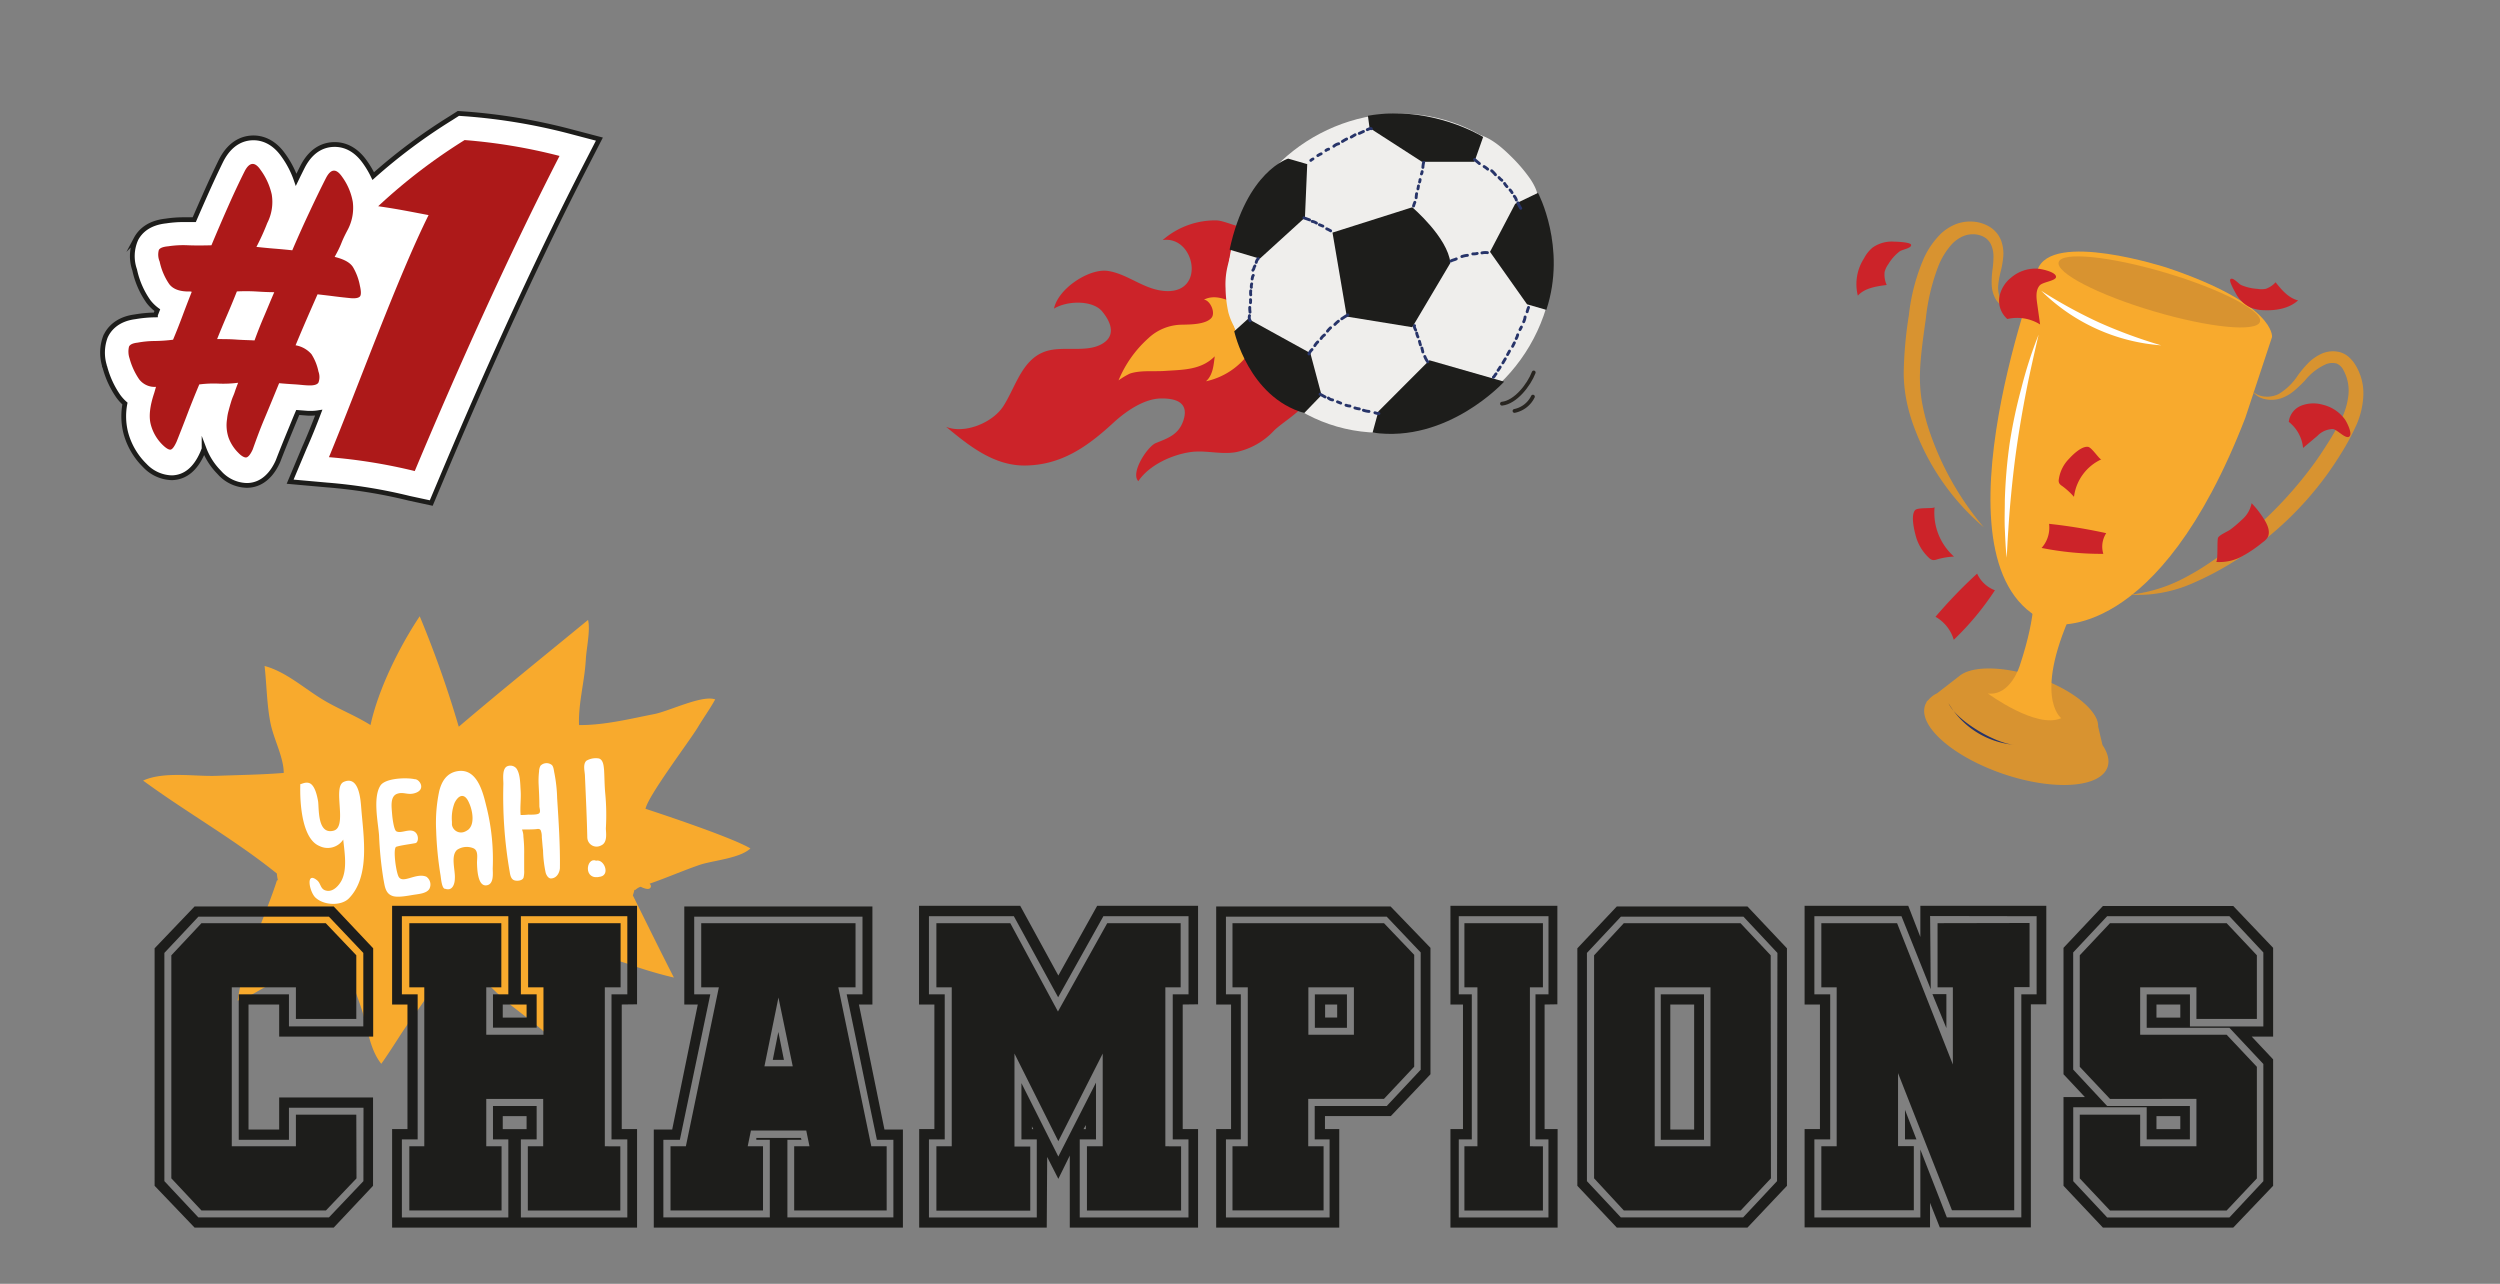<svg id="troscolrect_comics_v3" xmlns="http://www.w3.org/2000/svg" viewBox="0 0 524.41 269.29"><rect x="0" y="0" width="524.41" height="269.29" fill="#808080" stroke="none"/><defs><style>.cls-1{fill:#d89330;}.cls-2{fill:#273469;}.cls-3{fill:#f8aa2d;}.cls-11,.cls-4{fill:#fff;}.cls-5{fill:#cc2329;}.cls-6{fill:#1d1d1b;}.cls-7{fill:#efeeec;}.cls-10,.cls-8,.cls-9{fill:none;}.cls-8{stroke:#273469;stroke-width:0.61px;}.cls-8,.cls-9{stroke-linecap:round;stroke-linejoin:round;}.cls-9{stroke:#282520;stroke-width:0.8px;}.cls-11{stroke:#1d1d1b;stroke-miterlimit:10;}.cls-12{fill:#ad1919;}</style></defs><path class="cls-1" d="M442.1,160.86c.46-1.38,0-3-1.08-4.59l-.9-3.86a4,4,0,0,0-.42-1.8v0h0c-1.44-3-6.3-6.48-12.62-8.61-6.84-2.29-13.22-2.33-15.89-.34h0l-4.86,3.77a5.29,5.29,0,0,0-1.87,1.45l-.37.29.11,0a3.4,3.4,0,0,0-.4.81c-1.45,4.39,6,10.84,16.53,14.4S440.65,165.26,442.1,160.86Z"/><path class="cls-2" d="M422.48,156.23a17.74,17.74,0,0,1-13.74-8.7C410.36,151.13,418.42,155.89,422.48,156.23Z"/><path class="cls-3" d="M427.37,56.68s-24.19,65,3.27,74.24c0,0,21.93,4.27,40.33-43.23l5.62-17s.85-6.84-22.14-14.57C454.45,56.14,430.17,48.21,427.37,56.68Z"/><path class="cls-3" d="M426.53,123.55s.91,4.7-2.83,16c0,0-1.92,6.48-6.71,5.92,0,0,10.22,7.53,15.38,5.17,0,0-6.3-4.63,3.1-24.12Z"/><ellipse class="cls-1" cx="452.94" cy="61.24" rx="4.23" ry="22.02" transform="translate(265.59 478.13) rotate(-73.5)"/><path class="cls-1" d="M424.36,64.48a2.51,2.51,0,0,1-1.42.63,3.85,3.85,0,0,1-1.64-.21,5.14,5.14,0,0,1-2.63-2.06,6.59,6.59,0,0,1-.88-3.14,18.31,18.31,0,0,1,.16-3.08,21.71,21.71,0,0,0,.21-2.83,6.07,6.07,0,0,0-.52-2.5,3.53,3.53,0,0,0-1.55-1.62,4.81,4.81,0,0,0-2.33-.53,5.15,5.15,0,0,0-2.33.58,7.29,7.29,0,0,0-2,1.5,15.32,15.32,0,0,0-2.81,4.54,43.24,43.24,0,0,0-2.64,11c-.27,1.94-.55,3.9-.78,5.82s-.41,3.83-.46,5.73a31.49,31.49,0,0,0,.36,5.66,42.23,42.23,0,0,0,1.35,5.63,61.78,61.78,0,0,0,11.67,21A50.23,50.23,0,0,1,401.8,90.35a36.22,36.22,0,0,1-1.82-6,30.47,30.47,0,0,1-.65-6.21,85.08,85.08,0,0,1,1.08-12,41.47,41.47,0,0,1,3.07-11.8,17.29,17.29,0,0,1,3.63-5.3A10.21,10.21,0,0,1,410,47.13a8.24,8.24,0,0,1,3.68-.65,7.73,7.73,0,0,1,3.69,1.11,5.82,5.82,0,0,1,2.44,3,7.89,7.89,0,0,1,.39,3.38,19.77,19.77,0,0,1-.53,3,17.78,17.78,0,0,0-.51,2.8,5.79,5.79,0,0,0,.37,2.68,4.38,4.38,0,0,0,1.95,2A2.89,2.89,0,0,0,424.36,64.48Z"/><path class="cls-1" d="M472.41,81.94a4,4,0,0,0,2.74,1.25,5.44,5.44,0,0,0,2.84-.54,12.62,12.62,0,0,0,4.08-4,24.17,24.17,0,0,1,2-2.38,9.46,9.46,0,0,1,2.76-2,5.85,5.85,0,0,1,3.91-.42,4.75,4.75,0,0,1,2,1.08A7.18,7.18,0,0,1,494,76.43,11.27,11.27,0,0,1,495.74,83a17.1,17.1,0,0,1-1.52,6.29,50,50,0,0,1-2.89,5.43c-1.07,1.73-2.18,3.44-3.39,5.08a69.82,69.82,0,0,1-17.72,16.93,64.91,64.91,0,0,1-11,5.92,28.62,28.62,0,0,1-12.48,2.1,31.94,31.94,0,0,0,11.65-3.62,52.85,52.85,0,0,0,5.15-3.1c1.67-1.1,3.3-2.26,4.88-3.46A83.6,83.6,0,0,0,485,97.8c1.17-1.56,2.24-3.19,3.28-4.83a51.64,51.64,0,0,0,2.83-5,15,15,0,0,0,1.51-5.18,8.88,8.88,0,0,0-1-5.05,2.93,2.93,0,0,0-1.46-1.48,3.59,3.59,0,0,0-2.24.13,11.85,11.85,0,0,0-4.39,3.39,28.63,28.63,0,0,1-2.24,2.14,8.82,8.82,0,0,1-2.81,1.63,6.39,6.39,0,0,1-3.33.18A4.18,4.18,0,0,1,472.41,81.94Z"/><path class="cls-4" d="M428.18,61a101.51,101.51,0,0,0,12.16,6.66,103.73,103.73,0,0,0,13,4.78A40,40,0,0,1,428.18,61Z"/><path class="cls-4" d="M427.63,70.19c-.89,3.85-1.78,7.69-2.54,11.56s-1.43,7.74-2,11.64-1,7.82-1.36,11.75q-.27,2.94-.45,5.91c-.15,2-.22,4-.36,5.94-.21-2-.29-4-.38-6s0-4,0-6a107.53,107.53,0,0,1,1-11.89A104.6,104.6,0,0,1,424,81.47,88.45,88.45,0,0,1,427.63,70.19Z"/><path class="cls-5" d="M434,96.25a7.62,7.62,0,0,0-2.14,4.34,1.28,1.28,0,0,0,.08.75,1.64,1.64,0,0,0,.59.58,15.27,15.27,0,0,1,2.52,2.3,10,10,0,0,1,5.75-7.87c-.35.16-2-2.52-2.82-2.62C436.61,93.56,434.72,95.45,434,96.25Z"/><path class="cls-5" d="M429.82,109.88a6.38,6.38,0,0,1-1.57,5.06,64.49,64.49,0,0,0,12.95,1.24,5.2,5.2,0,0,1,.61-4.34A111.32,111.32,0,0,0,429.82,109.88Z"/><path class="cls-5" d="M489.36,90a4.61,4.61,0,0,0-3.26,1.44l-3,2.52a7.92,7.92,0,0,0-3-5.47,4.2,4.2,0,0,1,2.57-3.38,7.11,7.11,0,0,1,4.61-.2,8,8,0,0,1,4.6,3.07c.41.59,1.68,3.06.9,3.61S490.32,90.13,489.36,90Z"/><path class="cls-5" d="M470.13,59.8a10.3,10.3,0,0,0,3.37.79,4.94,4.94,0,0,0,1.76,0,4.88,4.88,0,0,0,2.08-1.38c1.26,1.6,2.71,3.31,4.71,3.8-1.8,1.66-4.53,2.17-7.14,2.06a8,8,0,0,1-2.77-.53,6.74,6.74,0,0,1-3.15-3c-.24-.42-1.46-2.57-1.15-2.94C468.32,58,469.54,59.52,470.13,59.8Z"/><path class="cls-5" d="M401.8,112.19a9.76,9.76,0,0,0,2.84,4.84,1.64,1.64,0,0,0,.75.44,1.88,1.88,0,0,0,.88-.11,15.07,15.07,0,0,1,3.61-.61,12.32,12.32,0,0,1-4.07-10.39c-.06.42-3.51,0-4.09.65C400.8,108.05,401.49,111,401.8,112.19Z"/><path class="cls-5" d="M406,129.38a8.19,8.19,0,0,1,3.83,4.83,59.33,59.33,0,0,0,8.63-10.39,6.72,6.72,0,0,1-3.73-3.5A100.85,100.85,0,0,0,406,129.38Z"/><path class="cls-5" d="M464.83,117.87a9.94,9.94,0,0,0,5.32-1.09,26.79,26.79,0,0,0,4.45-3,3.9,3.9,0,0,0,1-.94c.71-1.12.13-2.61-.59-3.78a20.25,20.25,0,0,0-2.7-3.51,6.17,6.17,0,0,1-2.06,3.49,25.35,25.35,0,0,1-2.35,2c-.65.49-2.18,1.07-2.61,1.71C465,113.12,465.32,117.92,464.83,117.87Z"/><path class="cls-5" d="M398.49,52.72a9.67,9.67,0,0,0-2.38,2.68,4.84,4.84,0,0,0-.79,1.67,5.36,5.36,0,0,0,.44,2.71c-2.21.28-4.63.65-6.05,2.24A9.94,9.94,0,0,1,391,54.2a7.31,7.31,0,0,1,1.82-2.28,7,7,0,0,1,4.52-1.23c.53,0,3.29.11,3.52.61C401.14,52.05,399,52.34,398.49,52.72Z"/><path class="cls-5" d="M427.85,59.88c-.86,1-.71,2.5-.52,3.82l.61,4.36a9.09,9.09,0,0,0-6.87-1.14,5.1,5.1,0,0,1-1.69-4.54,6.77,6.77,0,0,1,2.47-4.14,7.9,7.9,0,0,1,5.53-1.89c.78.06,3.84.65,3.9,1.7C431.33,58.93,428.5,59.12,427.85,59.88Z"/><path class="cls-3" d="M141.36,205.06c-2.89-5.64-5.81-11.6-8.61-17.24,0,0,0,0,0,0a9.65,9.65,0,0,0,.34-1.24c.1.38.29-.24,1.29-.57.9.43,2.06.81,2.16-.11a.75.75,0,0,0-.28-.53c3.5-1.21,7-2.74,10.47-3.94,2.76-.94,8.44-1.35,10.68-3.46-4.29-2.56-22-8.31-22-8.31.48-2.66,9.22-14.19,11-17.15,1.16-1.95,2.53-3.82,3.61-5.8-2.71-1-9.72,2.5-12.84,3.09-5.1,1-10.52,2.35-15.72,2.29-.17-4.62,1.17-9.11,1.42-13.71.12-2.34,1-6.2.47-8.34-9,7.39-18.28,14.87-27.12,22.4a223.48,223.48,0,0,0-8.19-23.17c-4.26,6.39-8.68,15.28-10.32,22.82-3.18-2-6.76-3.37-10-5.33-3.89-2.34-7.75-5.87-12.22-7.06.44,3.86.46,8.07,1.23,11.94.66,3.36,2.77,7.18,2.79,10.49-4.63.38-9.35.43-14,.61s-11.1-1-15.5,1c9.18,6.73,19.21,12.36,28.06,19.5a7.18,7.18,0,0,0,.23,1.45l-.2-.08c-2.23,7.15-7.08,16.88-8.26,25.27,2-.41,4.09-2,5.93-2.9,5.11-2.51,10.41-5,15-8.38-.3.12.29-.35,0,0,1.77,4.47,3.74,8.86,5.2,13.48,1.13,3.58,1.58,8.08,4,11.07,2.38-3.32,4.39-6.87,6.87-10.19,2.16-2.9,6.64-9.84,8.18-12.69h.59l-.07,0c3.24,2.11,7.79,7.55,11.42,10.42s7.65,5.74,10.57,9.11c-1.1-7.44-3.58-16.23-2.5-23.81,5,3.08,10.72,4.29,16.31,6.07A90.3,90.3,0,0,0,141.36,205.06Z"/><path class="cls-4" d="M63,164.46s-.58,11.11,4,13a3.9,3.9,0,0,0,5-1.35c.26,2.62.89,6.13-.34,8.56-.52,1-1.65,2.35-3,2.19-1.54-.18-1.26-1.51-2.16-2.22-2.43-1.95-1.62,2.45-.31,3.66,1.86,1.7,5.47,1.72,7,.14,4.5-4.6,3.06-13,2.6-18.76-.14-1.68-.38-7.11-3.68-5.67-2.45,1.07.91,9.45-2.15,10.24-3.48.9-3-4.87-3.25-6.25-.18-1-.64-3.28-1.81-3.73C64,163.94,63.12,164.58,63,164.46Z"/><path class="cls-4" d="M87,163.45c-1.71-.39-6.2-.25-7.21,1.35-1.6,2.5-.49,7.66-.28,10.39a77,77,0,0,0,.92,9.22c.29,1.46.37,3.06,2,3.56,1.16.35,3.32-.12,4.52-.3,1-.15,2.58-.29,3.12-1.22a2,2,0,0,0-.64-2.55c-2.23-.93-5.11,1.74-5.89-.16-.57-1.41-1.11-5.91-.41-6.12,1.08-.33,2.63-.5,4-.76.8-.15.82-2.39-.77-2.62-1.11-.16-2.41.6-3.23.13-.5-.29-.81-2.67-.89-3.71-.1-1.4-.45-3.66,1.12-4.17,1.27-.42,2.12.3,3.53-.08C89.53,165.7,88,163.39,87,163.45Z"/><path class="cls-4" d="M102.14,169.62c-.67-2.63-1.74-8.5-6.08-7.87-2.45.36-3.45,2.31-3.92,4.17a32.07,32.07,0,0,0-.65,8.29,72.41,72.41,0,0,0,.92,9.41c.1.61.26,2.9,1,2.82,1.62.55,2-1.24,2-2.18.13-1.66-.94-4.76.48-6a3.65,3.65,0,0,1,3.38-.34c1.19.49.75,2.18.79,3.23s.12,4.7,1.9,4.57,1.37-2.71,1.4-3.66A45.65,45.65,0,0,0,102.14,169.62Zm-4,4.47a2.9,2.9,0,0,1-.7.39A1.93,1.93,0,0,1,94.8,173c0-.22,0-.45,0-.66a8.93,8.93,0,0,1,.54-3.89c.23-.49.87-1.59,1.72-1.48s1.3,1.37,1.51,1.86C99.11,170.21,99.64,172.93,98.16,174.09Z"/><path class="cls-4" d="M109.49,174a3.77,3.77,0,0,1,.3,1.51,29.17,29.17,0,0,1,.16,3.74c0,1.08,0,2.15,0,3.23a5.35,5.35,0,0,1-.14,1.65c-.25.56-1.11.68-1.66.59-1-.14-1.11-1.14-1.26-2a92.54,92.54,0,0,1-1.3-18.29c0-1.05-.34-3.42,1-3.76a1.67,1.67,0,0,1,1.7.48c.87,1.15.82,3.26.92,4.61.13,1.73-.16,3.48,0,5.2a15,15,0,0,0,1.64-.08c.49,0,1.78.06,2.21-.25s.07-1.14.08-1.56c0-1.56-.08-3.06-.16-4.62a16.91,16.91,0,0,1,.1-2.66,2.51,2.51,0,0,1,.3-1.17,1.77,1.77,0,0,1,2.35-.17c.41.34.45,1.24.56,1.71a31.37,31.37,0,0,1,.58,5.29c.31,4.79.64,9.8.58,14.59,0,.53-.38,2.17-1.88,2.23-.6,0-1-.79-1.11-1.22a25.14,25.14,0,0,1-.55-4.67c-.11-.92-.17-1.84-.26-2.77a3.67,3.67,0,0,0-.24-1.47c-.25-.36-.63-.25-1-.21C111.65,174,110.21,174,109.49,174Z"/><path class="cls-4" d="M123.2,175.67c0,.09,0,.19,0,.29-.09-4.37-.31-8.79-.5-13.17,0-.9-.51-2.44.3-3.21a3.88,3.88,0,0,1,2.63-.48c1,.3,1,1.83,1.08,2.34.1,1.68.09,3.34.25,5a48.15,48.15,0,0,1,.13,7.3c0,.92.42,3-1,3.6A1.94,1.94,0,0,1,123.2,175.67Z"/><path class="cls-4" d="M125.05,180.54c-2.12-.87-2.84,4.38,1,3.33C128,183.36,126.68,180.14,125.05,180.54Z"/><path class="cls-6" d="M78.25,248.74,70,257.51H40.82l-8.39-8.77V198.92l8.39-8.78H70l8.28,8.78v18.52H58.56v-6.73H52.13v26.23h6.43v-6.73H78.25Zm-2-16.38H60.61v6.73H50.08V208.57H60.61v6.73h15.6V199.89L69,192.29H41.61l-7.13,7.6v47.87l7.13,7.61H69l7.23-7.61Zm-1.47,14.82-6.41,6.73H42.26l-6.32-6.74V200.39l6.32-6.74H68.33l6.41,6.73v13.36H62.07v-6.63H48.62v33.34H62.07v-6.63H74.74Z"/><path class="cls-6" d="M130.42,210.71v26.13h3.21v20.67H82.25V236.84h3.22V210.71H82.25V190h51.38v20.67ZM128.27,239V208.57h3.32V192.19H109.26v16.38h3.31v7h-9.16v-7h3.22V192.19H84.3v16.38h3.31V239H84.3v16.38h22.33V239h-3.22v-7h9.16v7h-3.31v16.38h22.33V239Zm1.85,1.46v13.46h-19.4V240.45h3.22v-9.94H102v9.94h3.21v13.46H85.86V240.45H89V207.11H85.86V193.65h19.3v13.46H102v9.94h12v-9.94h-3.22V193.65h19.4v13.46h-3.31v33.34Zm-24.66-3.61h5v-2.73h-5Zm0-26.13v2.73h5v-2.73Z"/><path class="cls-6" d="M189.4,236.94v20.57H137.14V236.94H141l5.37-26.23h-2.83V190.14H183v20.57h-2.83l5.36,26.23Zm-5.46,2.15q-1.66-7.91-3.17-15.26t-3.17-15.26h3.32V192.29h-35.3v16.28H149l-6.39,30.52h-3.46v16.28h22.33V239.09h-2.83v-.39H168a.2.2,0,0,0,.05.14.44.44,0,0,1,.05.25h-2.93v16.28h22.23V239.09Zm2.05,1.36v13.46h-19.4V240.45h3.21l-.68-3.31h-11.6l-.68,3.31h3.21v13.46h-19.4V240.45h3.22l6.92-33.34h-3.7V193.65h32.37v13.46h-3.61l6.92,33.34Zm-25.64-16.77h5.94l-3-14.43Zm2.92-7.21,1.17,5.85H162.1Z"/><path class="cls-6" d="M248.09,210.71v26.13h3.22v20.67H224.4V242.4L222,247.28l-2.34-4.59-.09,14.82H192.81V236.84H196V210.71h-3.22V190H214l8,14.63L230.15,190h21.16v20.67ZM246,239V208.57h3.31V192.19H231.45l-9.49,17-9.29-17H194.86v16.38h3.31V239h-3.31v16.38h22.62V239h-3.22v-11.8L222,242.6l7.9-15.51V239h-3.41v16.38h22.81V239Zm1.75,1.46v13.46H228V240.45h3.31V221L222,239.38,212.8,221v19.5h3.31v13.46H196.42V240.45h3.22V207.11h-3.22V193.65h15.5l10,18.53,10.34-18.53h15.4v13.46h-3.21v33.34Zm-20.47-3.61h.49V236Zm-10.82,0h.29l-.29-.58Z"/><path class="cls-6" d="M300.06,198.82v26.52l-8.31,8.77H277.93v2.73h3v20.67H255.11V236.84h3.12V210.71h-3.12V190.14h36.58Zm-9.17-6.53H257.16v16.28h3.12V239h-3.12v16.38H278.9V239h-3.12v-7h15.11l7.12-7.61V199.79Zm5.76,8v23.46l-6.34,6.75H274.42v9.94h3.22v13.46H258.53V240.45h3.21V207.11h-3.21V193.65h31.78ZM284,217.05v-9.94h-9.55v9.94Zm-8.19-1.46v-7h6.73v7Zm4.68-2.15v-2.73h-2.53v2.73Z"/><path class="cls-6" d="M324,210.71v26.13h2.73v20.67H304.25V236.84h2.63V210.71h-2.63V190h22.43v20.67ZM322.09,239V208.57h2.73V192.19H306v16.38h2.73V239H306v16.38h18.81V239Zm1.56,1.46v13.46H307.18V240.45h2.73V207.11h-2.73V193.65h16.47v13.46h-2.73v33.34Z"/><path class="cls-6" d="M374.84,248.74l-8.29,8.77h-27.4l-8.28-8.77V198.92l8.28-8.78h27.4l8.29,8.78Zm-2-48.85-7.12-7.6H340l-7.12,7.6v47.87l7.12,7.61h25.64l7.12-7.61Zm-1.36,47.28-6.34,6.74H340.62l-6.24-6.74V200.39l6.24-6.74h24.47l6.34,6.74Zm-12.68-6.72V207.11h-11.7v33.34Zm-10.43-1.36V208.57h9.07v30.52Zm7-2.15V210.71h-5v26.23Z"/><path class="cls-6" d="M429.24,190v20.67H426v46.8h-19.1l-2.05-5.16v5.16H378.54V236.84h3.22V210.71h-3.22V190h21.74l2.54,6.54V190Zm-24.37,2.15L405,207.5l-6.14-15.31H380.59v16.38h3.32V239h-3.32v16.38h22.23V241.13l5.56,14.24H424v-46.8h3.21V192.19Zm20.86,1.46v13.46h-3.22v46.8H409.45l-11.31-28.77v15.31h3.31v13.46h-19.4V240.45h3.22V207.11h-3.22V193.65h15.89l11.7,29.64V207.11h-3.21V193.65Zm-17.45,14.92v7.12l-2.93-7.12Zm-8.68,24.28L402,239H399.6Z"/><path class="cls-6" d="M476.82,248.74l-8.37,8.77H441.12l-8.27-8.77V230.12h4.48l-4.48-4.78V198.82l8.27-8.78h27.33l8.37,8.78v18.62h-4.49l4.49,4.78Zm-2.05-25.55-7.12-7.6H450.3v-7h9.07v6.73h15.4V199.79l-7.12-7.6H442l-7.12,7.6v24.57L442,232h17.36v7H450.3v-6.73H434.89v15.5l7.12,7.61h25.64l7.12-7.61Zm-1.36,24-6.34,6.73H442.6l-6.34-6.73V233.82h12.67v6.63h11.8v-9.94H442.6l-6.34-6.73v-23.4l6.34-6.73h24.47l6.34,6.73v13.36H460.73v-6.63h-11.8v9.94h18.14l6.34,6.73Zm-21.06-13.07v2.73h5v-2.73Zm0-20.67h5v-2.73h-5Z"/><path class="cls-5" d="M262.32,47.63c-1.67.67-5.17-1.33-7.15-1.4a16.76,16.76,0,0,0-11.29,4.13c6.69-1,9.13,11,.8,10.7-4.6-.16-8-3.59-12.3-4.23-3.91-.57-10.42,3.69-11.29,7.91,2.84-1.73,8.14-1.79,10.11.59s3,5.33-.39,7c-3.23,1.59-7.82.25-11.28,1.31-5.08,1.56-6.39,7.31-9,11.46-2.24,3.59-8.22,6-12.07,4.43,4.61,3.81,9.95,8.21,16.61,8.12,7.68-.1,13.16-4.07,18.51-9,2.73-2.5,6.52-5.08,10.11-5.07,3.42,0,5.71,1.12,4.53,4.66-1,2.93-3.19,3.67-5.75,4.69-1.78.71-5.4,6.27-3.69,8,2.28-3.39,7-5.5,10.81-6.08,3.24-.5,6.37.56,9.64,0a15.13,15.13,0,0,0,8-4.51c2-2,7.18-4.76,7.51-7.74-5-2.06-9.5-8.13-11.26-12.76a33.63,33.63,0,0,1-2.17-12.56c0-2.47-.46-4.75.22-7.16C261.83,49,262.55,47.45,262.32,47.63Z"/><path class="cls-3" d="M262,65.19c-1.28-.25-2.69-1.53-3.93-2-1.71-.71-3.69-1.28-5.52-.33,1.3.12,2.51,2.76,1.55,3.84-1.22,1.38-4.44,1.36-6,1.41a10.43,10.43,0,0,0-7.25,2.87,24.22,24.22,0,0,0-6.22,8.81A16.31,16.31,0,0,1,237,78.37c2.24-.75,5-.4,7.31-.56,3.74-.26,7.64-.15,10.5-3.07-.23,1.77-.35,3.93-1.84,5.24a15.06,15.06,0,0,0,9.15-6.08A8,8,0,0,0,262,65.19Z"/><path class="cls-7" d="M258.75,52.53a7.7,7.7,0,0,0-1.08,2.67,16.28,16.28,0,0,0-.59,5.27,25.36,25.36,0,0,0,.59,5.08,13.29,13.29,0,0,0,1.23,3,5.39,5.39,0,0,0,1.23,1.79,39.08,39.08,0,0,1-1.32-7.25C258.59,59.54,258.86,56,258.75,52.53Z"/><path class="cls-7" d="M309.47,28.11c2.83.38,5.54,2.77,7.43,4.64A33.32,33.32,0,0,1,321,37.54c.67,1,2,3.25,1.38,4.51-.67-.41-1.1-1.5-1.62-2.11-1.65-1.91-3.27-3.74-5-5.58C313.82,32.37,311.77,30.15,309.47,28.11Z"/><path class="cls-7" d="M303.07,25.16c17.84,5.12,27,23.32,20.72,41.08S298.27,94.6,280.44,89.48s-27.23-23.67-21-41.43S285.23,20,303.07,25.16Z"/><path class="cls-6" d="M282.51,66.41l-3-17.62,16.73-5.31s7.43,6.32,8,11.67l-8,13.49Z"/><path class="cls-6" d="M287.92,90.74l1.21-4.44,10.71-10.73,15.67,4.49S303.7,93.05,287.92,90.74Z"/><path class="cls-6" d="M324.37,65l-4.05-1.17-7.77-11,5.28-10.07,4.79-2.3S328.69,51.86,324.37,65Z"/><path class="cls-6" d="M286.94,24.28l.34,2.56,11,7.1,11,0,1.83-5.21S300.24,21.93,286.94,24.28Z"/><path class="cls-6" d="M273.58,86.64l3.63-3.76-2.35-8.81-13.06-7.2-2.9,2.62S261.89,83.28,273.58,86.64Z"/><path class="cls-6" d="M257.92,52.37l6.34,1.89,9.47-8.62.48-11.21-4-1.16S261.49,35.89,257.92,52.37Z"/><path class="cls-8" d="M320.63,64.49a9.43,9.43,0,0,0-.29.9"/><path class="cls-8" d="M319.91,66.49a3.35,3.35,0,0,1-.29,1"/><path class="cls-8" d="M319.13,68.6l-.29.54"/><path class="cls-8" d="M318.35,70.23a2.91,2.91,0,0,1-.3.78"/><path class="cls-8" d="M317.66,71.91c-.14.24-.23.5-.37.74"/><path class="cls-8" d="M316.63,73.65l-.4.73"/><path class="cls-8" d="M315.75,75.27c-.16.29-.33.57-.5.85"/><path class="cls-8" d="M314.68,77a6,6,0,0,1-.44.67"/><path class="cls-8" d="M313.81,78.42c-.21.2-.32.55-.55.7"/><path class="cls-8" d="M304.36,54.74c.34-.21.78-.24,1.11-.43"/><path class="cls-8" d="M306.65,53.81a5.23,5.23,0,0,1,1.16-.25"/><path class="cls-8" d="M308.94,53.26c.21,0,.68,0,.92-.1"/><path class="cls-8" d="M310.86,53.05A3.3,3.3,0,0,1,312,53"/><path class="cls-8" d="M296.72,68.31c-.18.06.12.75.24.93"/><path class="cls-8" d="M297.17,69.87a3.26,3.26,0,0,0,.26.8"/><path class="cls-8" d="M297.75,71.59c.08.21.1.52.2.75"/><path class="cls-8" d="M298.26,73c.08.27.14.55.2.83"/><path class="cls-8" d="M298.87,74.78a5,5,0,0,0,.61,1.11"/><path class="cls-8" d="M298.63,34.05a5.79,5.79,0,0,0-.16,1.06"/><path class="cls-8" d="M298.31,36a1.2,1.2,0,0,1-.14.48"/><path class="cls-8" d="M297.88,37.67a1.78,1.78,0,0,1-.1.5"/><path class="cls-8" d="M297.54,39c0,.21-.09.42-.11.62"/><path class="cls-8" d="M297.15,40.63a7.71,7.71,0,0,0-.09.84"/><path class="cls-8" d="M296.78,42.44a6.36,6.36,0,0,0-.27.77"/><path class="cls-8" d="M287.64,27c-.14-.13-.62.09-.83.2"/><path class="cls-8" d="M286,27.58c-.18.07-.61.26-.87.4"/><path class="cls-8" d="M284.25,28.27c-.25.18-.55.3-.8.48"/><path class="cls-8" d="M282.47,29.16a8,8,0,0,0-.87.51"/><path class="cls-8" d="M280.8,30.15a2.17,2.17,0,0,0-1,.52"/><path class="cls-8" d="M278.69,31.29a1.46,1.46,0,0,0-.55.26"/><path class="cls-8" d="M277.13,32.27c-.13,0-.48.24-.7.36"/><path class="cls-8" d="M275.41,33.34c-.06,0-.3.18-.45.3"/><path class="cls-8" d="M273.51,45.7c.24.11.84.26,1.19.42"/><path class="cls-8" d="M275.24,46.44a2.26,2.26,0,0,1,.9.35"/><path class="cls-8" d="M276.77,47.14l.72.29"/><path class="cls-8" d="M278.3,48a5.75,5.75,0,0,1,.82.42"/><path class="cls-8" d="M282.64,66.11l.1-.06c-.45.24-.88.56-1.29.82"/><path class="cls-8" d="M280.74,67.38a6.75,6.75,0,0,0-.73.67"/><path class="cls-8" d="M279.1,68.76a5.26,5.26,0,0,0-.64.7"/><path class="cls-8" d="M277.82,70.27a2.45,2.45,0,0,0-.7.73"/><path class="cls-8" d="M276.41,71.73a3.69,3.69,0,0,0-.61.77"/><path class="cls-8" d="M275.21,73.33a2.59,2.59,0,0,0-.64.92"/><path class="cls-8" d="M263.93,54.25a1.6,1.6,0,0,0-.42.79"/><path class="cls-8" d="M263.23,55.78c-.22.26-.16.65-.42.9"/><path class="cls-8" d="M262.89,57.77c-.17.17-.17.5-.24.75"/><path class="cls-8" d="M262.56,59.55a1.81,1.81,0,0,0-.07.71"/><path class="cls-8" d="M262.36,61a3.39,3.39,0,0,0,0,.84"/><path class="cls-8" d="M262.31,62.85c.06,0,0,.46,0,.64"/><path class="cls-8" d="M262.15,64.48c0,.29,0,.7.06,1"/><path class="cls-8" d="M262.1,66.21a1.37,1.37,0,0,0,.14,1.07"/><path class="cls-8" d="M276.9,82.69c.37.15.7.41,1.06.58"/><path class="cls-8" d="M278.65,83.49a1.49,1.49,0,0,0,.88.4"/><path class="cls-8" d="M280.56,84.29l.67.27"/><path class="cls-8" d="M282.34,85a2.85,2.85,0,0,0,.82.17"/><path class="cls-8" d="M284.21,85.57a4.87,4.87,0,0,0,.92.2"/><path class="cls-8" d="M286,86.06a4.61,4.61,0,0,0,1.16.24"/><path class="cls-8" d="M288.41,86.58a2.85,2.85,0,0,0,.83.17"/><path class="cls-8" d="M309.32,33.46c.31.3.68.56,1,.85"/><path class="cls-8" d="M311.32,34.94a4.31,4.31,0,0,1,.73.54"/><path class="cls-8" d="M312.9,35.82a5.63,5.63,0,0,1,.79.83"/><path class="cls-8" d="M314.44,37.25a2.88,2.88,0,0,0,.59.56"/><path class="cls-8" d="M315.61,38.49a3.57,3.57,0,0,0,.49.65"/><path class="cls-8" d="M318.41,42.55a5.58,5.58,0,0,0,.58,1.14"/><path class="cls-8" d="M316.76,39.85a2.81,2.81,0,0,1,.41.55"/><path class="cls-8" d="M317.65,41.17a2,2,0,0,1,.42.78s0,0,0,0"/><path class="cls-9" d="M321.72,78.13c-1,2.61-3.81,6.25-6.66,6.55"/><path class="cls-9" d="M321.55,83.2a5.51,5.51,0,0,1-3.86,3"/><rect id="cadre" class="cls-10" width="524.41" height="269.29"/><path class="cls-11" d="M119,27.41A122.83,122.83,0,0,0,98,23.92l-1.85-.13-1.57,1A117.71,117.71,0,0,0,78.29,36.94a19.79,19.79,0,0,0-1.68-2.86C74.47,31,72,30.31,70.22,30.31s-4.69.61-6.79,4.74c-.42.84-.86,1.73-1.31,2.66a19.77,19.77,0,0,0-2.65-5.11c-2.09-3-4.57-3.68-6.29-3.68s-4.7.61-6.82,4.8c-1.08,2.2-2.23,4.67-3.42,7.36q-1.08,2.43-2.19,5l-.88,0-1.24,0a24.68,24.68,0,0,0-3.84.28c-3.71.4-5.44,2.23-6.25,3.75a8.76,8.76,0,0,0-.29,6.52,18,18,0,0,0,2.91,6.65A9.12,9.12,0,0,0,33,65.06l-.39,1a27,27,0,0,0-4.32.4c-4,.52-5.6,2.84-6.19,4.21a9.52,9.52,0,0,0-.2,6l0,.14L22,77a19.47,19.47,0,0,0,2.81,6.11,9.36,9.36,0,0,0,1.4,1.54,14.18,14.18,0,0,0,.16,6.09,15,15,0,0,0,4,6.9,8.05,8.05,0,0,0,5.52,2.57h.35c2.63-.14,4.7-1.81,6.14-5l.06-.12.37-.94A14.13,14.13,0,0,0,46,99.1a7.9,7.9,0,0,0,5.68,2.72h.12c1.92,0,4.6-.92,6.45-4.94l.07-.17.07-.17c.74-1.92,1.58-4,2.5-6.23.5-1.2,1-2.46,1.57-3.79l2.2.17.21,0h.38a10,10,0,0,0,1.61-.13c-1,2.63-2,5.1-3,7.34l-3,7.14,7.71.69a108,108,0,0,1,17.26,2.79l4.63,1,1.84-4.37c7.19-17.13,18.27-42.44,30.21-65.71l3.22-6.26Z"/><path class="cls-12" d="M73.62,62.55c-1.11-.11-2.25-.23-3.41-.38s-2.37-.29-3.6-.43c-.78,1.77-1.56,3.54-2.34,5.34S62.74,70.65,62,72.43a5.69,5.69,0,0,1,3.33,1.86,10.66,10.66,0,0,1,1.47,3.65,3.31,3.31,0,0,1,0,2.31c-.25.41-.88.61-1.87.6s-2.09-.17-3.15-.23-2.13-.14-3.23-.24c-1.13,2.75-2.16,5.27-3.12,7.55S53.7,92.35,53,94.31c-.5,1.09-1,1.64-1.4,1.65s-1-.33-1.63-1a8.65,8.65,0,0,1-2-3.08,8.22,8.22,0,0,1-.34-4,9.31,9.31,0,0,1,.32-1.72c.16-.63.36-1.32.59-2.07s.49-1.21.68-1.8.44-1.25.73-2a24.33,24.33,0,0,1-4.08.18,24.16,24.16,0,0,0-4.07.17Q40.39,84,39.25,87c-.76,2-1.5,3.88-2.21,5.66-.5,1.09-.93,1.64-1.3,1.66s-.92-.31-1.63-1a9.23,9.23,0,0,1-2.48-4.27c-.44-1.66-.21-3.85.71-6.58l.38-1.32a4.09,4.09,0,0,1-3.54-1.6,14.46,14.46,0,0,1-2-4.36,4.44,4.44,0,0,1-.12-2.47c.2-.46.81-.74,1.83-.85a20.25,20.25,0,0,1,3.56-.34,33.6,33.6,0,0,0,3.85-.27q1-2.37,1.95-4.92t2-5.2c0,.07-.11.08-.3,0-2.15.07-3.63-.45-4.46-1.56a13.17,13.17,0,0,1-2-4.71,3.71,3.71,0,0,1-.17-2.43c.22-.42.87-.68,2-.78a20.82,20.82,0,0,1,4.13-.21c1.52.06,3.15.05,4.9,0q1.83-4.38,3.57-8.3T51.28,36c1-2,2.16-2.16,3.37-.37A13.73,13.73,0,0,1,57,40.79a9.71,9.71,0,0,1-.94,6,48.73,48.73,0,0,1-2.27,5c1.3.14,2.58.27,3.86.37s2.49.22,3.66.34q1.8-4.2,3.64-8.1c1.21-2.59,2.35-4.94,3.4-7s2.18-2.13,3.45-.26A12.62,12.62,0,0,1,74,42.34a9.84,9.84,0,0,1-1.14,6C72.43,49.17,72,50,71.61,51s-.86,1.88-1.41,2.89c2,.49,3.23,1.19,3.83,2.12a11.93,11.93,0,0,1,1.46,3.9c.28,1.19.28,2,0,2.29S74.6,62.63,73.62,62.55ZM57.53,61.29c-1.39,0-2.72-.08-4-.16a37.84,37.84,0,0,0-3.84,0q-1.06,2.67-2.07,5t-2.08,5c1.32,0,2.65,0,4,.1s2.6.11,3.85.18c.63-1.73,1.29-3.41,2-5.06S56.76,63.06,57.53,61.29Z"/><path class="cls-12" d="M97.46,29.38a115.62,115.62,0,0,1,19.91,3.33C106.53,53.83,95.66,78.11,87,98.81A114.1,114.1,0,0,0,69,95.9C74.9,81.67,83.36,58.27,89.9,45.12c-4.41-.83-6.41-1.26-10.57-1.86A117.65,117.65,0,0,1,97.46,29.38Z"/></svg>